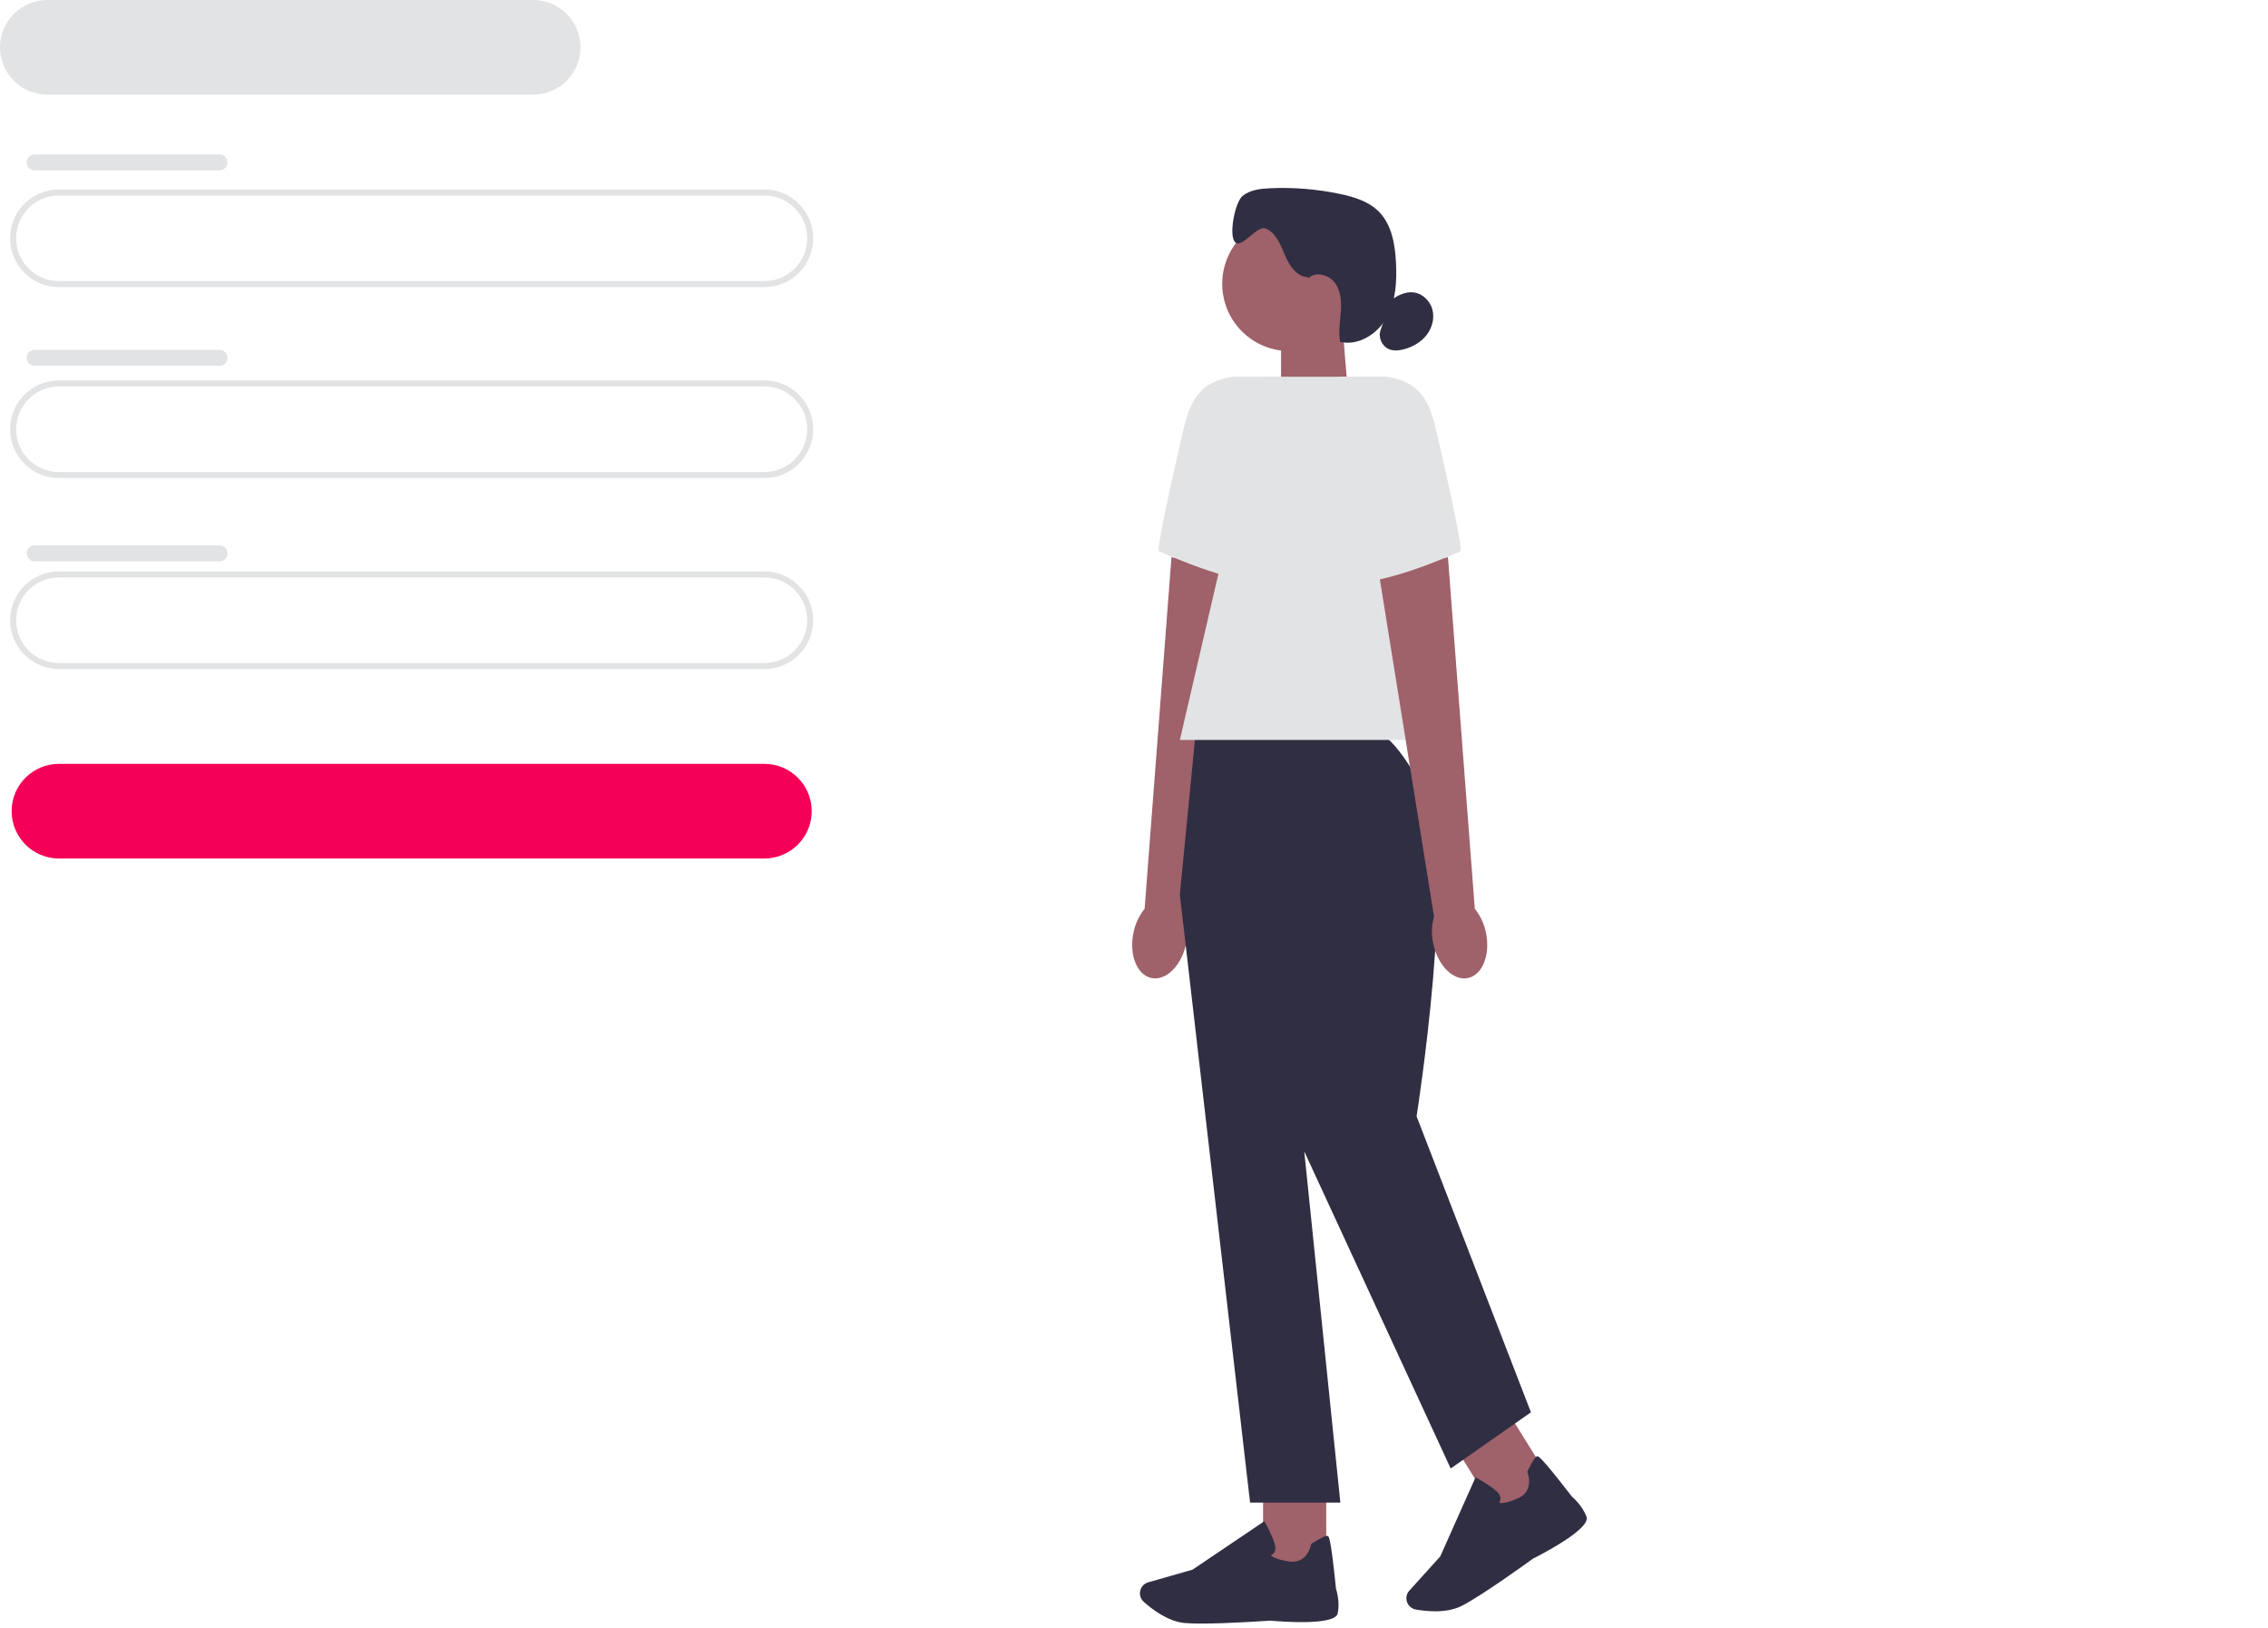 <svg width="899" height="645" viewBox="0 0 899 645" fill="none" xmlns="http://www.w3.org/2000/svg">
<path d="M303.005 113.774H23.351C12.685 113.774 4.005 105.093 4.005 94.427C4.005 83.761 12.685 75.08 23.351 75.08H303.005C313.67 75.08 322.35 83.761 322.35 94.427C322.35 105.093 313.67 113.774 303.005 113.774ZM23.351 77.471C14.001 77.471 6.397 85.076 6.397 94.427C6.397 103.777 14.001 111.382 23.351 111.382H303.005C312.355 111.382 319.959 103.777 319.959 94.427C319.959 85.076 312.355 77.471 303.005 77.471H23.351Z" fill="#E2E3E4"/>
<path d="M303.005 340.185H23.35C13.008 340.185 4.603 331.779 4.603 321.436C4.603 311.093 13.008 302.687 23.35 302.687H303.005C313.347 302.687 321.752 311.093 321.752 321.436C321.752 331.779 313.347 340.185 303.005 340.185Z" fill="#F50057"/>
<path d="M211.361 37.498H18.747C8.405 37.498 0 29.092 0 18.749C0 8.406 8.405 0 18.747 0H211.361C221.703 0 230.108 8.406 230.108 18.749C230.108 29.092 221.703 37.498 211.361 37.498Z" fill="#E2E3E4"/>
<path d="M303.005 189.439H23.351C12.685 189.439 4.005 180.758 4.005 170.092C4.005 159.427 12.685 150.746 23.351 150.746H303.005C313.67 150.746 322.35 159.427 322.35 170.092C322.35 180.758 313.67 189.439 303.005 189.439ZM23.351 153.137C14.001 153.137 6.397 160.742 6.397 170.092C6.397 179.443 14.001 187.048 23.351 187.048H303.005C312.355 187.048 319.959 179.443 319.959 170.092C319.959 160.742 312.355 153.137 303.005 153.137H23.351Z" fill="#E2E3E4"/>
<path d="M303.005 265.117H23.351C12.685 265.117 4.005 256.436 4.005 245.77C4.005 235.104 12.685 226.423 23.351 226.423H303.005C313.67 226.423 322.35 235.104 322.35 245.77C322.35 256.436 313.67 265.117 303.005 265.117ZM23.351 228.815C14.001 228.815 6.397 236.419 6.397 245.77C6.397 255.121 14.001 262.726 23.351 262.726H303.005C312.355 262.726 319.959 255.121 319.959 245.77C319.959 236.419 312.355 228.815 303.005 228.815H23.351Z" fill="#E2E3E4"/>
<path d="M87.029 61.185H13.738C11.988 61.185 10.569 62.601 10.569 64.348C10.569 66.095 11.988 67.511 13.738 67.511H87.029C88.779 67.511 90.197 66.095 90.197 64.348C90.197 62.601 88.779 61.185 87.029 61.185Z" fill="#E2E3E4"/>
<path d="M87.029 138.645H13.738C11.988 138.645 10.569 140.061 10.569 141.807C10.569 143.554 11.988 144.97 13.738 144.97H87.029C88.779 144.97 90.197 143.554 90.197 141.807C90.197 140.061 88.779 138.645 87.029 138.645Z" fill="#E2E3E4"/>
<path d="M87.029 216.116H13.738C11.988 216.116 10.569 217.532 10.569 219.279C10.569 221.025 11.988 222.441 13.738 222.441H87.029C88.779 222.441 90.197 221.025 90.197 219.279C90.197 217.532 88.779 216.116 87.029 216.116Z" fill="#E2E3E4"/>
<path d="M534.536 158.147L507.802 166.948V128.457H532.061L534.536 158.147Z" fill="#9F616A"/>
<path d="M511.114 139.111C525.826 139.111 537.753 127.184 537.753 112.47C537.753 97.757 525.826 85.829 511.114 85.829C496.402 85.829 484.476 97.757 484.476 112.47C484.476 127.184 496.402 139.111 511.114 139.111Z" fill="#9F616A"/>
<path d="M518.431 109.828C513.972 109.696 511.042 105.188 509.309 101.075C507.575 96.962 505.794 92.239 501.657 90.541C498.273 89.153 492.307 98.54 489.641 96.041C486.855 93.434 489.569 80.054 492.522 77.651C495.476 75.247 499.517 74.781 503.319 74.602C512.597 74.171 521.935 74.924 531.033 76.826C536.665 77.997 542.451 79.767 546.516 83.832C551.658 88.998 552.973 96.782 553.343 104.064C553.726 111.514 553.296 119.31 549.673 125.827C546.05 132.343 538.47 137.15 531.201 135.488C530.471 131.542 531.213 127.489 531.499 123.471C531.774 119.465 531.488 115.137 529.037 111.944C526.597 108.752 521.361 107.484 518.515 110.318" fill="#2F2E43"/>
<path d="M551.203 119.059C553.869 117.11 557.062 115.472 560.338 115.878C563.877 116.309 566.878 119.226 567.786 122.682C568.695 126.137 567.679 129.94 565.479 132.762C563.291 135.584 560.027 137.449 556.583 138.382C554.587 138.92 552.399 139.147 550.498 138.334C547.7 137.126 546.182 133.551 547.281 130.705" fill="#2F2E43"/>
<path d="M449.265 369.719C447.483 378.472 450.748 386.472 456.534 387.584C462.321 388.696 468.455 382.49 470.224 373.737C470.977 370.245 470.858 366.634 469.877 363.191L491.913 225.981L464.354 220.791L453.713 360.094C451.453 362.916 449.935 366.216 449.265 369.731V369.719Z" fill="#9F616A"/>
<path d="M507.515 149.287H488.708C475.413 151.308 471.802 158.398 468.777 171.503C464.162 191.496 458.268 218.113 459.44 218.507C461.317 219.129 493.335 234.195 509.656 230.752L507.515 149.287Z" fill="#E2E3E4"/>
<path d="M525.701 586.338H500.665V621.863H525.701V586.338Z" fill="#9F616A"/>
<path d="M476.286 643.362C473.655 643.362 471.312 643.302 469.543 643.135C462.895 642.525 456.546 637.61 453.354 634.741C451.919 633.449 451.465 631.393 452.206 629.623C452.744 628.355 453.808 627.399 455.135 627.028L472.711 622.006L501.167 602.803L501.489 603.377C501.609 603.592 504.407 608.626 505.339 612.022C505.698 613.313 505.602 614.389 505.064 615.226C504.694 615.8 504.168 616.135 503.749 616.326C504.263 616.865 505.877 617.965 510.851 618.754C518.109 619.902 519.639 612.381 519.699 612.07L519.747 611.819L519.962 611.675C523.417 609.451 525.545 608.435 526.275 608.65C526.729 608.781 527.494 609.021 529.563 629.503C529.766 630.149 531.212 634.86 530.232 639.368C529.168 644.271 507.743 642.585 503.45 642.202C503.331 642.214 487.286 643.362 476.298 643.362H476.286Z" fill="#2F2E43"/>
<path d="M596.991 558.427L575.747 571.676L594.545 601.82L615.788 588.57L596.991 558.427Z" fill="#9F616A"/>
<path d="M568.779 638.495C565.838 638.495 563.136 638.137 561.211 637.802C559.322 637.467 557.839 635.96 557.528 634.071C557.313 632.708 557.707 631.333 558.64 630.317L570.895 616.757L584.884 585.405L585.458 585.716C585.673 585.835 590.706 588.621 593.301 591.013C594.293 591.922 594.784 592.89 594.76 593.883C594.748 594.576 594.485 595.126 594.222 595.521C594.939 595.712 596.888 595.784 601.527 593.823C608.294 590.965 605.616 583.767 605.496 583.468L605.401 583.229L605.508 583.002C607.266 579.283 608.521 577.298 609.262 577.095C609.729 576.963 610.494 576.76 623.084 593.058C623.598 593.488 627.316 596.728 628.87 601.069C630.556 605.792 611.486 615.705 607.648 617.642C607.529 617.737 587.574 632.242 579.372 636.367C576.12 638.005 572.27 638.507 568.767 638.507L568.779 638.495Z" fill="#2F2E43"/>
<path d="M544.137 289.259H474.038L467.677 354.474L495.511 595.437H531.296L516.985 456.266L575.032 581.913L606.835 559.649L561.51 442.348C561.51 442.348 577.698 340.161 564.977 314.704C552.255 289.259 544.137 289.259 544.137 289.259Z" fill="#2F2E43"/>
<path d="M579.013 293.229H467.677L501.083 149.287H549.589L579.013 293.229Z" fill="#E2E3E4"/>
<path d="M589.032 369.719C590.814 378.472 587.55 386.471 581.763 387.584C575.976 388.696 569.843 382.49 568.073 373.737C567.32 370.245 567.44 366.634 568.42 363.191L546.385 225.981L573.944 220.791L584.585 360.094C586.844 362.916 588.363 366.216 589.032 369.731V369.719Z" fill="#9F616A"/>
<path d="M530.782 149.287H549.589C562.884 151.308 566.495 158.398 569.52 171.503C574.135 191.496 580.029 218.113 578.858 218.507C576.981 219.129 544.962 234.195 528.642 230.752L530.782 149.287Z" fill="#E2E3E4"/>
</svg>
